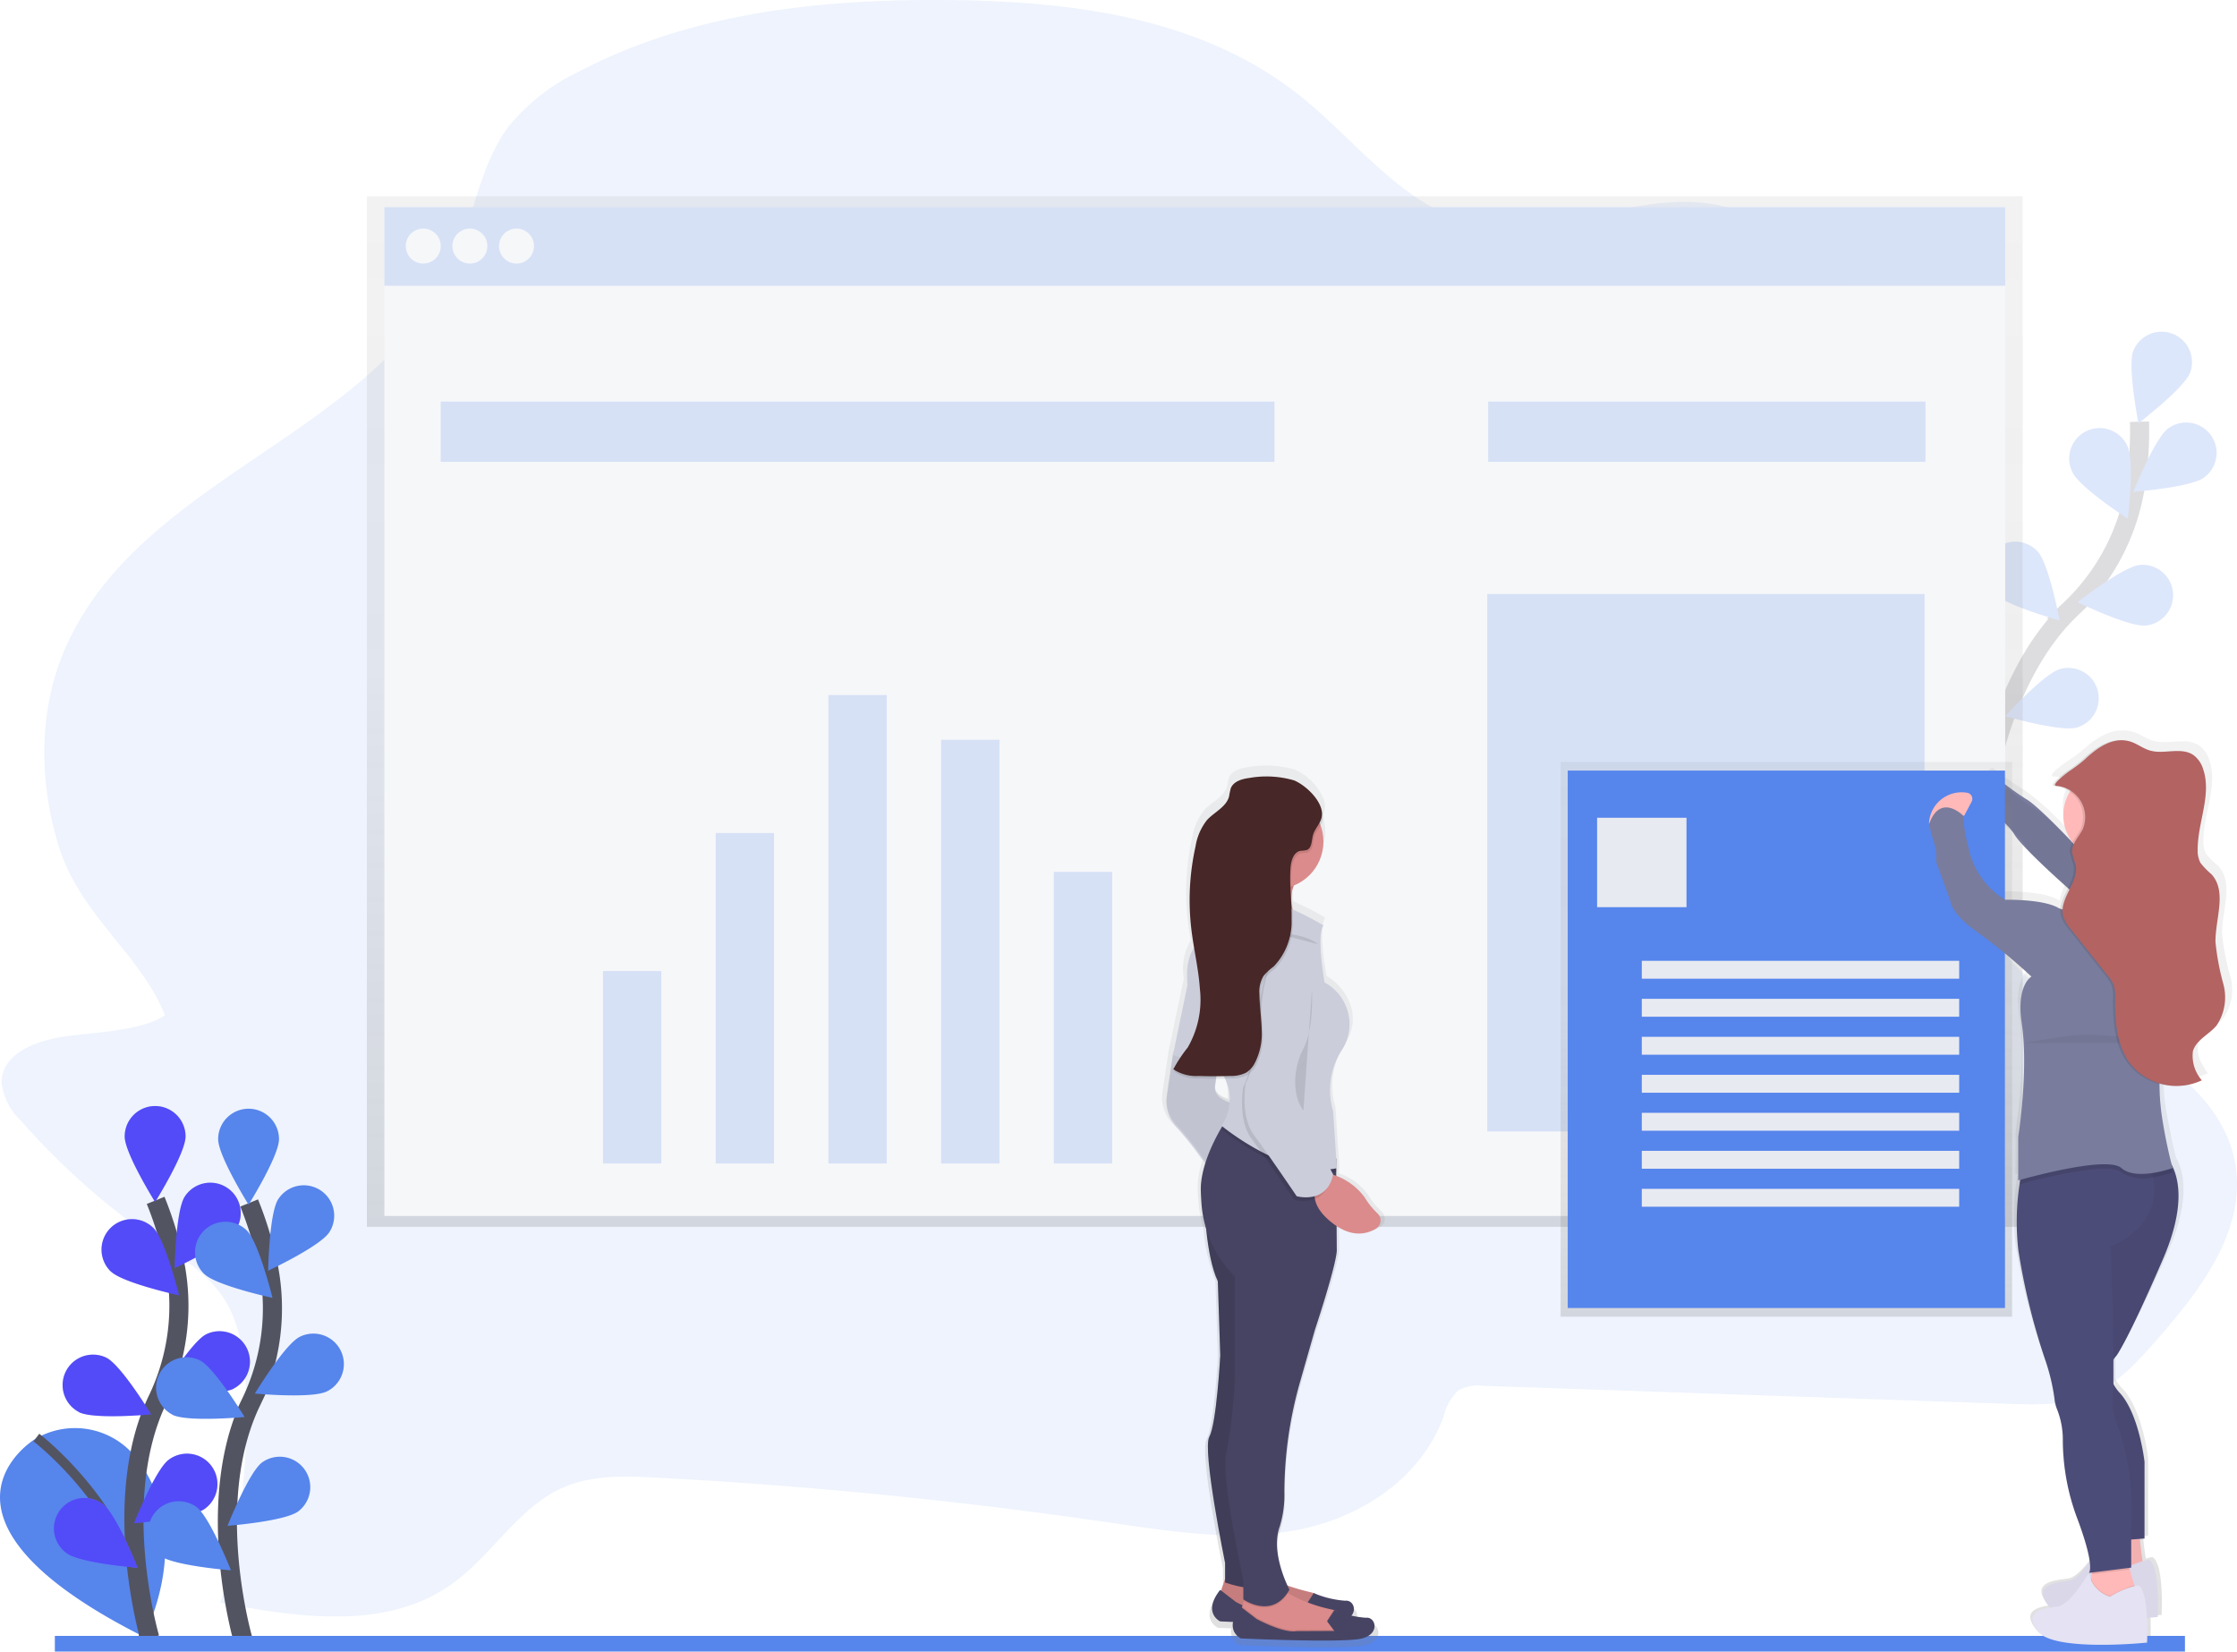 <?xml version="1.0" encoding="UTF-8"?> <svg xmlns="http://www.w3.org/2000/svg" xmlns:xlink="http://www.w3.org/1999/xlink" width="234.133" height="172.838" viewBox="0 0 234.133 172.838"><defs><linearGradient id="linear-gradient" x1="0.5" y1="1" x2="0.5" gradientUnits="objectBoundingBox"><stop offset="0" stop-color="gray" stop-opacity="0.251"></stop><stop offset="0.54" stop-color="gray" stop-opacity="0.122"></stop><stop offset="1" stop-color="gray" stop-opacity="0.102"></stop></linearGradient><linearGradient id="linear-gradient-2" y2="0" xlink:href="#linear-gradient"></linearGradient><linearGradient id="linear-gradient-4" x1="16.117" x2="16.117" y2="0" xlink:href="#linear-gradient"></linearGradient></defs><g id="undraw_organize_resume_utk5" transform="translate(-0.005 -0.011)"><path id="Path_463" data-name="Path 463" d="M106.645,189.12c-2.807.456-6.328,1.762-6.3,4.8a6.476,6.476,0,0,0,2.033,3.977,75.563,75.563,0,0,0,14.347,12.672c2.531,1.715,5.252,3.355,6.934,6.005s2.105,6.024,2.239,9.234a70.972,70.972,0,0,1-2.653,22.517c8.242,1.57,17.433,2.945,24.3-2.012,4.113-2.969,6.894-7.942,11.477-10,3.06-1.376,6.525-1.254,9.861-1.078q23.686,1.247,47.256,4.679c6.581.959,13.288,2.045,19.8.8s12.916-5.285,15.316-11.842a5.631,5.631,0,0,1,1.53-2.746,4.148,4.148,0,0,1,2.639-.5l54.994,1.89c3.013.1,6.132.187,8.89-1.053,2.674-1.2,4.73-3.509,6.709-5.771,4.527-5.161,9.395-11.51,8.064-18.514-1.064-5.615-5.823-9.538-10.541-12.284s-9.924-4.995-13.391-9.386c-5.275-6.684-5.067-16.249-5.395-24.921a138.433,138.433,0,0,0-2.889-23.354c-1.429-6.759-3.42-13.526-7.142-19.234s-9.414-10.279-15.852-11.117c-8.408-1.095-16.86,4.15-25.085,1.923-6.948-1.872-11.73-8.522-17.487-13.131-10.225-8.188-23.644-9.9-36.331-10.059-13.451-.171-27.259,1.191-39.248,7.507a21.034,21.034,0,0,0-7.334,5.75c-2.915,3.918-3.621,9.182-5.528,13.763-7.685,18.444-32.679,22.421-40.792,40.668-2.88,6.473-2.852,14.022-.753,20.821,2.258,7.315,8.611,11.355,11.131,17.733C114.737,188.6,109.931,188.585,106.645,189.12Z" transform="translate(-100.169 -80.59)" fill="#5685ec" opacity="0.1"></path><g id="Group_97" data-name="Group 97" transform="translate(201.666 34.696)" opacity="0.2"><path id="Path_464" data-name="Path 464" d="M985.15,311.9s1.123-14.918,9.554-23.024a22.669,22.669,0,0,0,6.744-12.654,38.133,38.133,0,0,0,.468-6.955" transform="translate(-979.647 -259.818)" fill="none" stroke="#535461" stroke-miterlimit="10" stroke-width="2"></path><path id="Path_465" data-name="Path 465" d="M1059.347,233.179c-.622,1.638-5.4,5.289-5.4,5.289s-1.17-5.9-.552-7.542a3.185,3.185,0,0,1,5.958,2.253Z" transform="translate(-1031.786 -228.866)" fill="#5685ec"></path><path id="Path_466" data-name="Path 466" d="M1061.491,275.379c-1.415,1.043-7.411,1.5-7.411,1.5s2.22-5.589,3.635-6.632a3.184,3.184,0,0,1,3.776,5.128Z" transform="translate(-1032.452 -260.093)" fill="#5685ec"></path><path id="Path_467" data-name="Path 467" d="M1036.236,339.626c-1.75.185-7.156-2.445-7.156-2.445s4.737-3.7,6.485-3.89a3.185,3.185,0,1,1,.671,6.335Z" transform="translate(-1013.3 -308.848)" fill="#5685ec"></path><path id="Path_468" data-name="Path 468" d="M1004.2,385.624c-1.694.468-7.467-1.2-7.467-1.2s4.042-4.445,5.736-4.929a3.184,3.184,0,0,1,1.731,6.129Z" transform="translate(-988.518 -344.164)" fill="#5685ec"></path><path id="Path_469" data-name="Path 469" d="M1025.841,277.031c.746,1.593,5.795,4.859,5.795,4.859s.718-5.97-.028-7.563a3.185,3.185,0,1,0-5.766,2.7Z" transform="translate(-1010.588 -262.288)" fill="#5685ec"></path><path id="Path_470" data-name="Path 470" d="M988.471,328.273c1.188,1.3,6.983,2.9,6.983,2.9s-1.1-5.912-2.29-7.208a3.185,3.185,0,0,0-4.7,4.3Z" transform="translate(-981.548 -300.929)" fill="#5685ec"></path><path id="Path_471" data-name="Path 471" d="M962.136,386.774c.952,1.478,6.394,4.04,6.394,4.04s-.087-6.012-1.039-7.486a3.185,3.185,0,1,0-5.355,3.451Z" transform="translate(-961.628 -346.075)" fill="#6c63ff"></path></g><path id="Path_472" data-name="Path 472" d="M164.14,87.83V195.676h173.3V87.83Z" transform="translate(-125.736 -67.275)" fill="url(#linear-gradient)"></path><rect id="Rectangle_71" data-name="Rectangle 71" width="169.641" height="8.237" transform="translate(40.235 21.695)" fill="#f6f7f9"></rect><g id="Group_98" data-name="Group 98" transform="translate(40.235 21.695)" opacity="0.2"><rect id="Rectangle_72" data-name="Rectangle 72" width="169.641" height="8.237" fill="#5685ec"></rect></g><rect id="Rectangle_73" data-name="Rectangle 73" width="169.641" height="97.33" transform="translate(40.235 29.932)" fill="#f6f7f9"></rect><circle id="Ellipse_54" data-name="Ellipse 54" cx="1.832" cy="1.832" r="1.832" transform="translate(42.472 23.931)" fill="#f6f7f9"></circle><circle id="Ellipse_55" data-name="Ellipse 55" cx="1.832" cy="1.832" r="1.832" transform="translate(47.352 23.931)" fill="#f6f7f9"></circle><circle id="Ellipse_56" data-name="Ellipse 56" cx="1.832" cy="1.832" r="1.832" transform="translate(52.234 23.931)" fill="#f6f7f9"></circle><g id="Group_99" data-name="Group 99" transform="translate(46.133 42.036)" opacity="0.2"><rect id="Rectangle_74" data-name="Rectangle 74" width="87.261" height="6.305" fill="#5685ec"></rect></g><g id="Group_100" data-name="Group 100" transform="translate(155.768 42.036)" opacity="0.2"><rect id="Rectangle_75" data-name="Rectangle 75" width="45.765" height="6.305" fill="#5685ec"></rect></g><g id="Group_101" data-name="Group 101" transform="translate(63.117 72.75)" opacity="0.2"><rect id="Rectangle_76" data-name="Rectangle 76" width="6.101" height="20.137" transform="translate(0 28.884)" fill="#5685ec"></rect><rect id="Rectangle_77" data-name="Rectangle 77" width="6.101" height="34.578" transform="translate(11.798 14.441)" fill="#5685ec"></rect><rect id="Rectangle_78" data-name="Rectangle 78" width="6.101" height="49.02" transform="translate(23.595)" fill="#5685ec"></rect><rect id="Rectangle_79" data-name="Rectangle 79" width="6.101" height="44.343" transform="translate(35.393 4.679)" fill="#5685ec"></rect><rect id="Rectangle_80" data-name="Rectangle 80" width="6.101" height="30.51" transform="translate(47.19 18.509)" fill="#5685ec"></rect></g><g id="Group_102" data-name="Group 102" transform="translate(155.668 62.173)" opacity="0.2"><rect id="Rectangle_81" data-name="Rectangle 81" width="45.765" height="56.241" fill="#5685ec"></rect></g><path id="Path_473" data-name="Path 473" d="M991.772,433.122a24.745,24.745,0,0,1-.868-4.459c-.021-2.461,1.289-5.32-.433-7.137a8.1,8.1,0,0,1-1.212-1.207,2.657,2.657,0,0,1-.3-1.362c-.028-2.87,1.553-5.785.606-8.506a2.891,2.891,0,0,0-1.085-1.514,3.149,3.149,0,0,0-1.841-.412c-.606,0-1.245.068-1.872.08a4.046,4.046,0,0,1-1.05-.138c-.725-.206-1.34-.681-2.059-.915a3.364,3.364,0,0,0-1.17-.161c-1.572-.051-3.008.994-4.127,2.007a15.4,15.4,0,0,1-1.766,1.284c.094-.065-2.183,1.5-1.326,1.514a2.981,2.981,0,0,1,1.694.589,4.576,4.576,0,0,0,.234,5.306c-.372-.365-.784-.765-1.2-1.17a27.731,27.731,0,0,0-3.83-3.338,27.105,27.105,0,0,1-3.289-2.309s-2.515,1.4-1.74,3.352a7.821,7.821,0,0,1,1.078.423,2.019,2.019,0,0,0,.147.756,8.329,8.329,0,0,1,2.234,1.095,3.825,3.825,0,0,1,.215.335,17.4,17.4,0,0,0,2.648,2.833c.894.9,2.07,1.967,3.242,3a6.3,6.3,0,0,0-.791,2.105,2.606,2.606,0,0,1-.264-.122c-1.74-.936-5.8-.837-5.8-.837a8.486,8.486,0,0,1-4.061-5.771,10.9,10.9,0,0,1-.484-3.072h-.012l.087-.019.812-1.471a.65.65,0,0,0-.533-.954A3.516,3.516,0,0,0,959.5,416.2h.035l-.012.03c.484,2.328.87,2.141.774,4l1.546,4.1s.1,1.4,2.9,3.259a60.618,60.618,0,0,1,6,4.749s-1.691.884-1.064,4.934c.767,4.95-.386,12.01-.386,12.01v4.562l.215-.058c-.028.152-.054.313-.082.489a25.688,25.688,0,0,0-.133,6.927,67.631,67.631,0,0,0,2.9,11.463,20.722,20.722,0,0,1,1.064,4.19,3.864,3.864,0,0,0,.248,1.076,8.462,8.462,0,0,1,.679,3.231,22.746,22.746,0,0,0,1.49,8.167,21.588,21.588,0,0,1,1.453,4.8c-.7.908-1.6,1.9-2.323,2-1.354.187-3.965.372-2.225,2.606a1.594,1.594,0,0,0,.2.213c-1.322.211-2.775.674-1.362,2.487,1.741,2.234,11.989,1.209,11.989,1.209s.066-1.242,0-2.606c.718-.049,1.17-.094,1.17-.094s.29-5.4-.966-6.052a2.717,2.717,0,0,0-.678.164c-.136-.746-.234-1.675-.3-2.36l.5-.037v-.037h.03V483.48s-.58-5.027-2.707-7.252a4.521,4.521,0,0,1-.7-.936l-.028-.059c.014-.636.014-1.495,0-2.48l.031-.054c.037-.061.075-.115.11-.164a2.033,2.033,0,0,1,.159-.187l.03-.04h0s1.17-1.4,5.126-10.242c2.417-5.395,1.778-8.422.912-9.982-.182-.7-.564-2.274-1.041-4.966a19.468,19.468,0,0,1-.278-3.46,6.959,6.959,0,0,0,1.834.206,6.227,6.227,0,0,0,2.807-.6c-.632-.922-1.291-2-.973-3.062.36-1.207,1.787-1.762,2.611-2.735A5.156,5.156,0,0,0,991.772,433.122Z" transform="translate(-758.331 -330.929)" fill="url(#linear-gradient-2)"></path><path id="Path_474" data-name="Path 474" d="M986.808,428.25s-2.4,1.385-1.661,3.324a6.593,6.593,0,0,1,3.509,2.585c1.015,1.846,8.864,8.494,8.864,8.494l5.732-2.861s-1.991-2.658-8.288-4.515c0,0-3.713-3.977-5.006-4.719A28.007,28.007,0,0,1,986.808,428.25Z" transform="translate(-777.87 -346.91)" fill="#797c9c"></path><path id="Path_475" data-name="Path 475" d="M991.808,433.25s-2.4,1.385-1.661,3.324a6.593,6.593,0,0,1,3.509,2.585c1.015,1.846,8.864,8.494,8.864,8.494l5.732-2.861s-1.991-2.658-8.288-4.515c0,0-3.713-3.977-5.006-4.719A28.012,28.012,0,0,1,991.808,433.25Z" transform="translate(-781.701 -350.741)" opacity="0.05"></path><path id="Path_476" data-name="Path 476" d="M103.259,720.614s-13.489,8.139,11.376,20.668c0,0,5.479-10.172-.578-18.465a8.167,8.167,0,0,0-10.6-2.321Z" transform="translate(-99.6 -569.991)" fill="#5685ec"></path><path id="Path_477" data-name="Path 477" d="M115.88,723.67s11.545,8.831,11.229,20.839" transform="translate(-112.067 -573.22)" fill="none" stroke="#535461" stroke-miterlimit="10" stroke-width="1"></path><path id="Path_478" data-name="Path 478" d="M161.185,663.38s-4.227-14.362.786-24.914a22.669,22.669,0,0,0,1.834-14.221,38.131,38.131,0,0,0-2.014-6.674" transform="translate(-145.497 -491.941)" fill="none" stroke="#535461" stroke-miterlimit="10" stroke-width="2"></path><path id="Path_479" data-name="Path 479" d="M161.758,578.57c0,1.759-3.184,6.859-3.184,6.859s-3.184-5.1-3.184-6.859a3.185,3.185,0,0,1,6.37,0Z" transform="translate(-142.334 -459.625)" fill="#6c63ff"></path><path id="Path_480" data-name="Path 480" d="M184.151,614.59c-.957,1.476-6.4,4.026-6.4,4.026s.1-6.012,1.055-7.486a3.184,3.184,0,0,1,5.346,3.462Z" transform="translate(-159.463 -485.894)" fill="#6c63ff"></path><path id="Path_481" data-name="Path 481" d="M179.379,682.059c-1.57.793-7.559.234-7.559.234s3.121-5.147,4.69-5.933a3.185,3.185,0,0,1,2.868,5.687Z" transform="translate(-154.92 -536.716)" fill="#6c63ff"></path><path id="Path_482" data-name="Path 482" d="M167,736.706c-1.4,1.046-7.409,1.518-7.409,1.518s2.206-5.593,3.621-6.639A3.185,3.185,0,1,1,167,736.706Z" transform="translate(-145.551 -578.805)" fill="#6c63ff"></path><path id="Path_483" data-name="Path 483" d="M145.988,631.433c1.261,1.226,7.14,2.5,7.14,2.5s-1.439-5.848-2.7-7.065a3.187,3.187,0,1,0-4.445,4.569Z" transform="translate(-134.387 -498.369)" fill="#6c63ff"></path><path id="Path_484" data-name="Path 484" d="M129.175,692.539c1.57.793,7.559.234,7.559.234s-3.121-5.147-4.69-5.933a3.185,3.185,0,0,0-2.868,5.687Z" transform="translate(-120.91 -544.745)" fill="#6c63ff"></path><path id="Path_485" data-name="Path 485" d="M125.232,756.606c1.4,1.046,7.409,1.518,7.409,1.518s-2.206-5.593-3.621-6.639a3.185,3.185,0,1,0-3.787,5.121Z" transform="translate(-118.242 -594.05)" fill="#6c63ff"></path><path id="Path_486" data-name="Path 486" d="M161.758,578.57c0,1.759-3.184,6.859-3.184,6.859s-3.184-5.1-3.184-6.859a3.185,3.185,0,0,1,6.37,0Z" transform="translate(-142.334 -459.625)" fill="#0606e2" opacity="0.25"></path><path id="Path_487" data-name="Path 487" d="M184.151,614.59c-.957,1.476-6.4,4.026-6.4,4.026s.1-6.012,1.055-7.486a3.184,3.184,0,0,1,5.346,3.462Z" transform="translate(-159.463 -485.894)" fill="#0606e2" opacity="0.25"></path><path id="Path_488" data-name="Path 488" d="M179.379,682.059c-1.57.793-7.559.234-7.559.234s3.121-5.147,4.69-5.933a3.185,3.185,0,0,1,2.868,5.687Z" transform="translate(-154.92 -536.716)" fill="#0606e2" opacity="0.25"></path><path id="Path_489" data-name="Path 489" d="M167,736.706c-1.4,1.046-7.409,1.518-7.409,1.518s2.206-5.593,3.621-6.639A3.185,3.185,0,1,1,167,736.706Z" transform="translate(-145.551 -578.805)" fill="#0606e2" opacity="0.25"></path><path id="Path_490" data-name="Path 490" d="M145.988,631.433c1.261,1.226,7.14,2.5,7.14,2.5s-1.439-5.848-2.7-7.065a3.187,3.187,0,1,0-4.445,4.569Z" transform="translate(-134.387 -498.369)" fill="#0606e2" opacity="0.25"></path><path id="Path_491" data-name="Path 491" d="M129.175,692.539c1.57.793,7.559.234,7.559.234s-3.121-5.147-4.69-5.933a3.185,3.185,0,0,0-2.868,5.687Z" transform="translate(-120.91 -544.745)" fill="#0606e2" opacity="0.25"></path><path id="Path_492" data-name="Path 492" d="M125.232,756.606c1.4,1.046,7.409,1.518,7.409,1.518s-2.206-5.593-3.621-6.639a3.185,3.185,0,1,0-3.787,5.121Z" transform="translate(-118.242 -594.05)" fill="#524bf8"></path><path id="Path_493" data-name="Path 493" d="M203,664.55s-4.227-14.352.793-24.915a22.668,22.668,0,0,0,1.834-14.221,38.131,38.131,0,0,0-2.014-6.674" transform="translate(-177.531 -492.837)" fill="none" stroke="#535461" stroke-miterlimit="10" stroke-width="2"></path><path id="Path_494" data-name="Path 494" d="M203.568,579.77c0,1.759-3.184,6.859-3.184,6.859s-3.184-5.1-3.184-6.859a3.185,3.185,0,1,1,6.37,0Z" transform="translate(-174.363 -460.544)" fill="#5685ec"></path><path id="Path_495" data-name="Path 495" d="M225.971,615.75c-.957,1.476-6.4,4.026-6.4,4.026s.1-6.012,1.055-7.486a3.184,3.184,0,0,1,5.346,3.462Z" transform="translate(-191.5 -486.783)" fill="#5685ec"></path><path id="Path_496" data-name="Path 496" d="M221.189,683.221c-1.57.793-7.559.234-7.559.234s3.121-5.147,4.69-5.933a3.19,3.19,0,0,1,2.868,5.7Z" transform="translate(-186.949 -537.607)" fill="#5685ec"></path><path id="Path_497" data-name="Path 497" d="M208.809,737.876c-1.4,1.046-7.409,1.518-7.409,1.518s2.206-5.594,3.621-6.639a3.185,3.185,0,0,1,3.787,5.121Z" transform="translate(-177.58 -579.702)" fill="#5685ec"></path><path id="Path_498" data-name="Path 498" d="M187.818,632.593c1.261,1.226,7.14,2.5,7.14,2.5s-1.439-5.848-2.7-7.065a3.187,3.187,0,1,0-4.445,4.569Z" transform="translate(-166.431 -499.258)" fill="#5685ec"></path><path id="Path_499" data-name="Path 499" d="M170.985,693.7c1.57.793,7.559.234,7.559.234s-3.121-5.147-4.69-5.933a3.185,3.185,0,0,0-2.868,5.687Z" transform="translate(-152.939 -545.633)" fill="#5685ec"></path><path id="Path_500" data-name="Path 500" d="M167.042,757.776c1.4,1.046,7.409,1.518,7.409,1.518s-2.206-5.594-3.621-6.639a3.185,3.185,0,0,0-3.787,5.121Z" transform="translate(-150.271 -594.946)" fill="#5685ec"></path><rect id="Rectangle_82" data-name="Rectangle 82" width="222.944" height="1.638" transform="translate(5.746 171.212)" fill="#5685ec"></rect><rect id="Rectangle_83" data-name="Rectangle 83" width="47.249" height="58.064" transform="translate(163.348 79.742)" fill="url(#linear-gradient)"></rect><rect id="Rectangle_84" data-name="Rectangle 84" width="45.765" height="56.241" transform="translate(164.089 80.654)" fill="#5685ec"></rect><rect id="Rectangle_85" data-name="Rectangle 85" width="9.358" height="9.358" transform="translate(167.163 85.59)" fill="#e8eaf1"></rect><rect id="Rectangle_86" data-name="Rectangle 86" width="33.219" height="1.872" transform="translate(171.842 100.562)" fill="#e8eaf1"></rect><rect id="Rectangle_87" data-name="Rectangle 87" width="33.219" height="1.872" transform="translate(171.842 104.539)" fill="#e8eaf1"></rect><rect id="Rectangle_88" data-name="Rectangle 88" width="33.219" height="1.872" transform="translate(171.842 108.516)" fill="#e8eaf1"></rect><rect id="Rectangle_89" data-name="Rectangle 89" width="33.219" height="1.872" transform="translate(171.842 112.493)" fill="#e8eaf1"></rect><rect id="Rectangle_90" data-name="Rectangle 90" width="33.219" height="1.872" transform="translate(171.842 116.47)" fill="#e8eaf1"></rect><rect id="Rectangle_91" data-name="Rectangle 91" width="33.219" height="1.872" transform="translate(171.842 120.447)" fill="#e8eaf1"></rect><rect id="Rectangle_92" data-name="Rectangle 92" width="33.219" height="1.872" transform="translate(171.842 124.424)" fill="#e8eaf1"></rect><path id="Path_501" data-name="Path 501" d="M1045.466,764.89s.276,4.061.739,4.524-4.155.739-4.155.739l.646-5.264Z" transform="translate(-821.57 -604.797)" fill="#ffb9b9"></path><path id="Path_502" data-name="Path 502" d="M1045.466,764.89s.276,4.061.739,4.524-4.155.739-4.155.739l.646-5.264Z" transform="translate(-821.57 -604.797)" opacity="0.05"></path><path id="Path_503" data-name="Path 503" d="M1024.727,774.074a8.871,8.871,0,0,0-2.955,1.2,3.2,3.2,0,0,1-2.215-2.494s-1.939,3.324-3.231,3.509-3.785.37-2.124,2.585,11.449,1.2,11.449,1.2S1025.925,774.719,1024.727,774.074Z" transform="translate(-799.813 -610.841)" fill="#e4e2f3"></path><path id="Path_504" data-name="Path 504" d="M1024.727,774.074a8.871,8.871,0,0,0-2.955,1.2,3.2,3.2,0,0,1-2.215-2.494s-1.939,3.324-3.231,3.509-3.785.37-2.124,2.585,11.449,1.2,11.449,1.2S1025.925,774.719,1024.727,774.074Z" transform="translate(-799.813 -610.841)" opacity="0.05"></path><path id="Path_505" data-name="Path 505" d="M1039.052,780.69l-.646,1.755-4.246-1.2.234-1.74.058-.421.161-1.17s3.6-.924,3.6-.468a7.175,7.175,0,0,0,.234,1.125c.147.568.332,1.214.468,1.638C1039,780.506,1039.052,780.69,1039.052,780.69Z" transform="translate(-815.525 -614.319)" fill="#ffb9b9"></path><path id="Path_506" data-name="Path 506" d="M1028.983,617.4a2.524,2.524,0,0,0,0,2.573,4.474,4.474,0,0,0,.664.919c2.031,2.215,2.585,7.2,2.585,7.2v8.031l-1.385.105-2.215.171-3.324-13.664s-1.939-9.97-1.015-11.725,1.755-12.74,1.755-12.74l.767-.793,1.818-1.883h5.264a3.539,3.539,0,0,1,1.025,1.144c.884,1.462,1.677,4.5-.746,10.118-3.785,8.77-4.894,10.155-4.894,10.155a2.125,2.125,0,0,0-.3.388Z" transform="translate(-807.775 -475.103)" fill="#4c4c78"></path><path id="Path_507" data-name="Path 507" d="M1029.113,617.225a2.524,2.524,0,0,0,0,2.573,4.471,4.471,0,0,0,.664.919c2.031,2.215,2.585,7.2,2.585,7.2v8.031l-1.385.105-2.215.171-3.324-13.664s-1.939-9.971-1.015-11.725,1.755-12.74,1.755-12.74l.767-.793,1.818-1.883h5.264a3.539,3.539,0,0,1,1.025,1.144c.884,1.462,1.677,4.5-.746,10.118-3.785,8.77-4.894,10.155-4.894,10.155A2.125,2.125,0,0,0,1029.113,617.225Z" transform="translate(-807.875 -474.973)" opacity="0.05"></path><path id="Path_508" data-name="Path 508" d="M1039.438,778.583l-4,.5.161-1.17s3.6-.924,3.6-.468a7.15,7.15,0,0,0,.236,1.137Z" transform="translate(-816.506 -614.319)" opacity="0.1"></path><path id="Path_509" data-name="Path 509" d="M1011.739,601.04s.234,7.268.267,11.835v2.573a5.692,5.692,0,0,1-.075,1.013,6.45,6.45,0,0,0,.276,2.676,26.647,26.647,0,0,1,1.661,11.449v4.061l-4.431.554s.739-.554-1.294-5.909a23.338,23.338,0,0,1-1.425-8.1,8.668,8.668,0,0,0-.648-3.205,3.954,3.954,0,0,1-.234-1.067,21.191,21.191,0,0,0-1.015-4.155,68.825,68.825,0,0,1-2.77-11.355,26.433,26.433,0,0,1,.129-6.868,17.143,17.143,0,0,1,.332-1.717s9.025-5.68,12.434-1.755a4.446,4.446,0,0,1,.77,1.294,8.536,8.536,0,0,1,.435,1.439C1017.211,599.01,1011.739,601.04,1011.739,601.04Z" transform="translate(-790.803 -470.583)" fill="#4c4c78"></path><circle id="Ellipse_57" data-name="Ellipse 57" cx="4.709" cy="4.709" r="4.709" transform="translate(215.954 80.603)" fill="#ffb9b9"></circle><path id="Path_510" data-name="Path 510" d="M1030.8,448.443s1.939,5.446,0,8.309,6.185,1.939,6.185,1.939l3.139-3.785s-3.694,0-3.879-6.464S1030.8,448.443,1030.8,448.443Z" transform="translate(-812.723 -360.178)" fill="#ffb9b9"></path><path id="Path_511" data-name="Path 511" d="M1019.149,593.278a12.115,12.115,0,0,1-2.056.515,4.2,4.2,0,0,1-3.3-.515c-.468-.414-1.638-.468-3.02-.332a51.777,51.777,0,0,0-7.654,1.588,17.133,17.133,0,0,1,.332-1.717s9.025-5.68,12.434-1.755h1.97a3.538,3.538,0,0,1,1.025,1.144C1019.051,592.941,1019.149,593.278,1019.149,593.278Z" transform="translate(-791.747 -470.575)" opacity="0.1"></path><path id="Path_512" data-name="Path 512" d="M1039.052,787.846l-.646,1.754-4.246-1.2.234-1.741a2.992,2.992,0,0,0,1.974,1.834,15.058,15.058,0,0,1,2.541-1.114C1039,787.661,1039.052,787.846,1039.052,787.846Z" transform="translate(-815.525 -621.474)" opacity="0.1"></path><path id="Path_513" data-name="Path 513" d="M1019.977,785.524a8.871,8.871,0,0,0-2.955,1.2,3.2,3.2,0,0,1-2.215-2.494s-1.939,3.324-3.231,3.509-3.785.37-2.124,2.585,11.449,1.2,11.449,1.2S1021.177,786.169,1019.977,785.524Z" transform="translate(-796.175 -619.613)" fill="#e4e2f3"></path><path id="Path_514" data-name="Path 514" d="M962.62,438.376a3.416,3.416,0,0,1,3.958-3.245.646.646,0,0,1,.51.936l-.774,1.457Z" transform="translate(-760.721 -352.163)" fill="#ffb9b9"></path><path id="Path_515" data-name="Path 515" d="M984.486,453.126s-4.524-.739-5.724-1.661a1.868,1.868,0,0,1-2.585.83c-1.661-.924-5.54-.83-5.54-.83a8.373,8.373,0,0,1-3.879-5.725,11.353,11.353,0,0,1-.468-3.041s-2.4-2.494-3.6.83c.468,2.309.83,2.124.739,3.977l1.476,4.061s.091,1.385,2.77,3.231a59.232,59.232,0,0,1,5.724,4.709s-1.617.877-1.015,4.894c.735,4.913-.37,11.91-.37,11.91v4.524s9.234-2.676,10.8-1.294,5.355,0,5.355,0a51.583,51.583,0,0,1-1.109-5.355,23.47,23.47,0,0,1,.091-7.486s2.4-6.37,3.509-8.955-.831-6.082-2.77-7.385-2.66-.517-2.66-.517S988.641,452.3,984.486,453.126Z" transform="translate(-760.775 -357.292)" fill="#797c9c"></path><path id="Path_516" data-name="Path 516" d="M1005.15,544.37s.737-.178,4.428-.732,10.155.739,10.155.739" transform="translate(-793.302 -435.199)" opacity="0.05"></path><path id="Path_517" data-name="Path 517" d="M1018.185,416.517a3.281,3.281,0,0,1,2.73,4.515c-.409.823-1.2,1.549-1.121,2.463a8.914,8.914,0,0,0,.356,1.2c.442,1.872-1.8,3.624-1.284,5.472a3.952,3.952,0,0,0,.8,1.34l3.888,4.9a3.681,3.681,0,0,1,.58.9,3.786,3.786,0,0,1,.168,1.439c-.019,2.339.133,4.85,1.514,6.747a6.2,6.2,0,0,0,7.554,1.827,3.907,3.907,0,0,1-.936-3.041c.344-1.2,1.705-1.748,2.491-2.711a5.293,5.293,0,0,0,.7-4.307,26.008,26.008,0,0,1-.828-4.421c-.019-2.44,1.23-5.275-.414-7.077a7.877,7.877,0,0,1-1.158-1.2,2.722,2.722,0,0,1-.29-1.352c-.026-2.845,1.483-5.739.578-8.436a2.866,2.866,0,0,0-1.036-1.5c-1.282-.863-3.06-.026-4.543-.468-.7-.2-1.28-.676-1.965-.908-1.848-.625-3.558.629-4.836,1.832a14.732,14.732,0,0,1-1.687,1.273C1019.539,414.952,1017.366,416.5,1018.185,416.517Z" transform="translate(-803.146 -334.255)" opacity="0.1"></path><path id="Path_518" data-name="Path 518" d="M1019.185,416.517a3.281,3.281,0,0,1,2.73,4.515c-.409.823-1.2,1.549-1.12,2.463a8.9,8.9,0,0,0,.355,1.2c.442,1.872-1.8,3.624-1.284,5.472a3.95,3.95,0,0,0,.8,1.34l3.888,4.9a3.682,3.682,0,0,1,.58.9,3.784,3.784,0,0,1,.168,1.439c-.019,2.339.133,4.85,1.514,6.747a6.2,6.2,0,0,0,7.554,1.827,3.907,3.907,0,0,1-.936-3.041c.344-1.2,1.705-1.748,2.491-2.711a5.293,5.293,0,0,0,.7-4.307,26.008,26.008,0,0,1-.828-4.421c-.019-2.44,1.23-5.275-.414-7.077a7.877,7.877,0,0,1-1.158-1.2,2.722,2.722,0,0,1-.29-1.352c-.026-2.845,1.483-5.739.578-8.436a2.866,2.866,0,0,0-1.036-1.5c-1.282-.863-3.06-.026-4.543-.468-.7-.2-1.28-.676-1.965-.908-1.848-.625-3.558.629-4.836,1.832a14.72,14.72,0,0,1-1.687,1.273C1020.539,414.952,1018.366,416.5,1019.185,416.517Z" transform="translate(-803.912 -334.255)" fill="#b36362"></path><path id="Path_519" data-name="Path 519" d="M642.5,469.8a8.116,8.116,0,0,1-1.383-1.7,6.158,6.158,0,0,0-3.093-2.3v-.414h.056l-.026-.384h.026l-.066-1.015h0l-.33-5.072a7.836,7.836,0,0,1,.912-6.51c2.105-3.111.131-6.1-1.848-7.264,0,0-.936-4.929-.131-6.1a33.992,33.992,0,0,0-3.322-1.691q-.026-.091-.049-.187c-.021-.468-.049-.919-.075-1.378a5.037,5.037,0,0,1,.131-.7q.039-.144.084-.295a5.06,5.06,0,0,0,3.231-4.693,4.969,4.969,0,0,0-.314-1.74,2.216,2.216,0,0,0,.234-.552,2.253,2.253,0,0,0-.313-1.619,5.838,5.838,0,0,0-2.807-2.629,10.938,10.938,0,0,0-4.871-.257c-.8.1-1.719.367-2.01,1.109a7.687,7.687,0,0,0-.182.854c-.3,1.132-1.6,1.661-2.4,2.527A6.031,6.031,0,0,0,622.7,430.6a25.921,25.921,0,0,0-.468,8.812c.082.678.19,1.352.3,2.026a5.754,5.754,0,0,0-.718,3.977l-1.584,7.523-.66,4.41a3.855,3.855,0,0,0,1.188,3.373,29.7,29.7,0,0,1,2.992,3.757,8.948,8.948,0,0,0-.482,2.99c.016.468.042.91.075,1.336a11.889,11.889,0,0,0,.505,2.644,18.841,18.841,0,0,0,1.268,5.615l.264,7.912s-.4,7.264-1.188,8.691,1.717,13.491,1.717,13.491v1.687l-.423,1.235-.105-.08c-1.981,2.466,0,3.373,0,3.373s.538.026,1.4.058a1.593,1.593,0,0,0,.844,1.757s11.229.519,13.208,0,1.453-2.339.4-2.206a4.83,4.83,0,0,1-1.581-.208.925.925,0,0,0-.662-1.607,10.834,10.834,0,0,1-3.434-.812v.016a1.78,1.78,0,0,0-.234-.07,26.5,26.5,0,0,1-2.613-.737c-.51-1.092-1.684-4.031-.842-6.316a11.343,11.343,0,0,0,.505-3.729,42.592,42.592,0,0,1,1.738-11.833l1.584-5.444s2.246-6.616,2.377-8.422l-.019-2.648a3.844,3.844,0,0,0,4.274.278,1.018,1.018,0,0,0,.164-1.652Zm-17.627-13.76c.044-.19.082-.4.115-.615h.936a4.819,4.819,0,0,1,.468,2.552C625.674,457.744,624.6,457.187,624.871,456.041Z" transform="translate(-497.901 -343.009)" fill="url(#linear-gradient-4)"></path><path id="Path_520" data-name="Path 520" d="M646.038,783.5l-.508,1.525,1.652,1.652,5.465,1.27,3.94-.381-.255-1.4h0a1.687,1.687,0,0,0-1.252-1.23c-1.619-.381-4.707-1.247-5.357-2.454Z" transform="translate(-517.811 -618.272)" fill="#db8b8b"></path><path id="Path_521" data-name="Path 521" d="M646.038,783.5l-.508,1.525,1.652,1.652,5.465,1.27,3.94-.381-.255-1.4h0a1.687,1.687,0,0,0-1.252-1.23c-1.619-.381-4.707-1.247-5.357-2.454Z" transform="translate(-517.811 -618.272)" opacity="0.1"></path><path id="Path_522" data-name="Path 522" d="M652.533,794.314l-.763-1.018.763-1.17a10.208,10.208,0,0,0,3.3.8c1.015-.129,1.525,1.652-.381,2.162s-12.71,0-12.71,0-1.907-.889,0-3.3l1.652,1.27s2.807,1.525,4.194,1.27Z" transform="translate(-515.028 -625.397)" fill="#474463"></path><path id="Path_523" data-name="Path 523" d="M665.811,795.209l-3.94.381-5.46-1.28-1.652-1.638.136-.4.19-.566.185-.554,3.685-1.018a2.282,2.282,0,0,0,.746.749,15.969,15.969,0,0,0,4.609,1.705,1.335,1.335,0,0,1,.157.047,1.68,1.68,0,0,1,1.095,1.184Z" transform="translate(-524.882 -624.133)" fill="#db8b8b"></path><path id="Path_524" data-name="Path 524" d="M665.811,802.211l-3.94.381-5.46-1.28-1.652-1.638.136-.4,1.518,1.17s2.807,1.525,4.195,1.27h3.939l-.763-1.018.685-1.057a1.68,1.68,0,0,1,1.095,1.184Z" transform="translate(-524.882 -631.134)" opacity="0.1"></path><path id="Path_525" data-name="Path 525" d="M661.763,801.914,661,800.9l.763-1.17a10.208,10.208,0,0,0,3.3.8c1.015-.129,1.525,1.652-.381,2.162s-12.71,0-12.71,0-1.907-.889,0-3.3l1.652,1.27s2.807,1.525,4.194,1.27Z" transform="translate(-522.099 -631.219)" fill="#474463"></path><path id="Path_526" data-name="Path 526" d="M663.021,473.065s-6.1.636-5.21-1.907a4.576,4.576,0,0,0,.187-2.243,6.221,6.221,0,0,0-1.078-2.585l5.72.889a7.163,7.163,0,0,0-.774,1.836A3.743,3.743,0,0,0,663.021,473.065Z" transform="translate(-526.537 -376.082)" fill="#db8b8b"></path><path id="Path_527" data-name="Path 527" d="M638.46,619s.126,5.465,1.4,8.134l.255,7.753s-.381,7.116-1.144,8.516,1.652,13.217,1.652,13.217v2.033s4.061,1.521,5.212-.257l-1.144-15.124.508-20.97Z" transform="translate(-512.395 -493.036)" fill="#474463"></path><path id="Path_528" data-name="Path 528" d="M638.46,619s.126,5.465,1.4,8.134l.255,7.753s-.381,7.116-1.144,8.516,1.652,13.217,1.652,13.217v2.033s4.061,1.521,5.212-.257l-1.144-15.124.508-20.97Z" transform="translate(-512.395 -493.036)" opacity="0.1"></path><path id="Path_529" data-name="Path 529" d="M622.894,544l-.763,2.033-.636,4.321a3.823,3.823,0,0,0,1.144,3.3,36.342,36.342,0,0,1,3.558,4.7l2.414-7.252s-2.414-.381-2.033-2.033a23.639,23.639,0,0,0,.255-4.7Z" transform="translate(-499.369 -435.582)" fill="#cbcdda"></path><path id="Path_530" data-name="Path 530" d="M622.894,543l-.763,2.033-.636,4.321a3.823,3.823,0,0,0,1.144,3.3,36.342,36.342,0,0,1,3.558,4.7l2.414-7.252s-2.414-.381-2.033-2.033a23.639,23.639,0,0,0,.255-4.7Z" transform="translate(-499.369 -434.816)" opacity="0.05"></path><path id="Path_531" data-name="Path 531" d="M660.758,790.851c-1.638,2.573-4.166,1.111-4.618.821l.185-.554,3.685-1.018A2.282,2.282,0,0,0,660.758,790.851Z" transform="translate(-525.939 -624.11)" opacity="0.1"></path><path id="Path_532" data-name="Path 532" d="M651.06,593.976c-.126,1.78-2.288,8.26-2.288,8.26l-1.523,5.334a42.436,42.436,0,0,0-1.675,11.6,11.285,11.285,0,0,1-.487,3.652c-1.018,2.807,1.018,6.609,1.018,6.609-1.78,3.177-4.828,1.018-4.828,1.018v-2.033s-2.414-11.056-1.78-13.218a52.979,52.979,0,0,0,.889-8.008V596.646a11.971,11.971,0,0,1-3.488-7.589c-.03-.416-.054-.854-.07-1.308-.1-2.868,1.857-6.23,2.622-7.428.185-.29.3-.451.3-.451l11.229,4.445H651v1.4Z" transform="translate(-511.141 -463.06)" fill="#474463"></path><path id="Path_533" data-name="Path 533" d="M662.65,467.219a7.163,7.163,0,0,0-.774,1.836,4.974,4.974,0,0,1-3.867-.14,6.219,6.219,0,0,0-1.078-2.585Z" transform="translate(-526.544 -376.082)" opacity="0.1"></path><circle id="Ellipse_58" data-name="Ellipse 58" cx="4.957" cy="4.957" r="4.957" transform="translate(128.606 83.129)" fill="#db8b8b"></circle><path id="Path_534" data-name="Path 534" d="M658.144,585.716h-.054c-5.329,1.095-12.02-4.459-12.02-4.459a6.589,6.589,0,0,0,.468-.936c.185-.29.3-.451.3-.451l11.229,4.445.028.444Z" transform="translate(-518.225 -463.06)" opacity="0.1"></path><path id="Path_535" data-name="Path 535" d="M640.1,484.838s-7.116-4.321-9.4-2.543l-3.177,4.066s-2.033.636-1.652,4.7l-1.525,7.371,4.576,1.144a5,5,0,0,1,.508,6.227s6.735,5.591,12.074,4.445l-.393-5.968a7.738,7.738,0,0,1,.889-6.354,4.966,4.966,0,0,0-1.78-7.116C640.227,490.812,639.336,485.981,640.1,484.838Z" transform="translate(-501.578 -387.983)" fill="#cbcdda"></path><path id="Path_536" data-name="Path 536" d="M689.057,605.4a6.554,6.554,0,0,1,3.94,2.543,7.921,7.921,0,0,0,1.331,1.661,1.008,1.008,0,0,1-.157,1.607c-1.008.606-2.653.98-4.73-.727C685.88,607.562,689.057,605.4,689.057,605.4Z" transform="translate(-550.156 -482.618)" fill="#db8b8b"></path><path id="Path_537" data-name="Path 537" d="M660.247,504.587s-2.543-.255-3.177,6.354-1.652,8.134-1.652,8.134-.636,3.432.889,5.465,4.445,6.354,4.445,6.354,3.177.889,3.813-2.288l-3.939-7.371a5.288,5.288,0,0,1,.889-4.321C663.041,515.135,664.187,503.314,660.247,504.587Z" transform="translate(-525.286 -405.316)" opacity="0.1"></path><path id="Path_538" data-name="Path 538" d="M661.338,502.957s-2.543-.255-3.177,6.354-1.652,8.134-1.652,8.134-.636,3.432.889,5.465,4.445,6.354,4.445,6.354,3.177.889,3.813-2.288l-3.94-7.371a5.276,5.276,0,0,1,.889-4.311C664.128,513.522,665.277,501.685,661.338,502.957Z" transform="translate(-526.121 -404.067)" fill="#cbcdda"></path><path id="Path_539" data-name="Path 539" d="M680.819,523.64s.255,3.94-.889,6.1-1.144,4.957,0,6.482" transform="translate(-543.507 -419.985)" opacity="0.1"></path><path id="Path_540" data-name="Path 540" d="M662.624,495.922s-1.018-1.018-3.94-1.144a8.418,8.418,0,0,1-4.195-1.018" transform="translate(-524.675 -397.095)" opacity="0.1"></path><path id="Path_541" data-name="Path 541" d="M632.962,429.235c-.772.1-1.654.36-1.932,1.085a7.652,7.652,0,0,0-.175.837c-.288,1.111-1.537,1.638-2.309,2.475a5.912,5.912,0,0,0-1.2,2.751,25.846,25.846,0,0,0-.447,8.635c.248,2.105.756,4.183.9,6.3a9.977,9.977,0,0,1-1.275,6.122,15.234,15.234,0,0,0-1.507,2.279,4.35,4.35,0,0,0,2.674.7q1.638.056,3.275,0a3.5,3.5,0,0,0,1.668-.346,2.573,2.573,0,0,0,.875-.936,6.713,6.713,0,0,0,.756-3.568c-.028-1.228-.222-2.454-.234-3.687a3.226,3.226,0,0,1,.426-1.932,6.179,6.179,0,0,1,1.064-.985,6.73,6.73,0,0,0,1.872-4.957c.044-1.818-.255-3.638-.1-5.448.061-.7.325-1.56,1.022-1.7a3.926,3.926,0,0,0,.664-.084c.559-.215.505-1,.664-1.581.18-.648.732-1.149.889-1.8.365-1.537-1.591-3.373-2.873-3.909A10.371,10.371,0,0,0,632.962,429.235Z" transform="translate(-502.091 -347.553)" opacity="0.1"></path><path id="Path_542" data-name="Path 542" d="M632.462,428.142c-.772.1-1.654.36-1.932,1.085a7.666,7.666,0,0,0-.175.838c-.288,1.111-1.537,1.638-2.309,2.475a5.912,5.912,0,0,0-1.2,2.751,25.846,25.846,0,0,0-.447,8.635c.248,2.105.756,4.183.9,6.3a9.977,9.977,0,0,1-1.275,6.122,15.233,15.233,0,0,0-1.507,2.279,4.35,4.35,0,0,0,2.674.7q1.638.056,3.275,0a3.5,3.5,0,0,0,1.668-.346,2.573,2.573,0,0,0,.875-.936,6.713,6.713,0,0,0,.756-3.568c-.028-1.228-.222-2.454-.234-3.687a3.225,3.225,0,0,1,.426-1.932,6.177,6.177,0,0,1,1.064-.985,6.731,6.731,0,0,0,1.871-4.957c.044-1.818-.255-3.638-.1-5.448.061-.7.325-1.56,1.022-1.7a3.928,3.928,0,0,0,.664-.084c.559-.215.505-1,.664-1.581.18-.648.732-1.149.889-1.8.365-1.537-1.591-3.373-2.873-3.909A10.352,10.352,0,0,0,632.462,428.142Z" transform="translate(-501.708 -346.715)" fill="#472727"></path></g></svg> 
